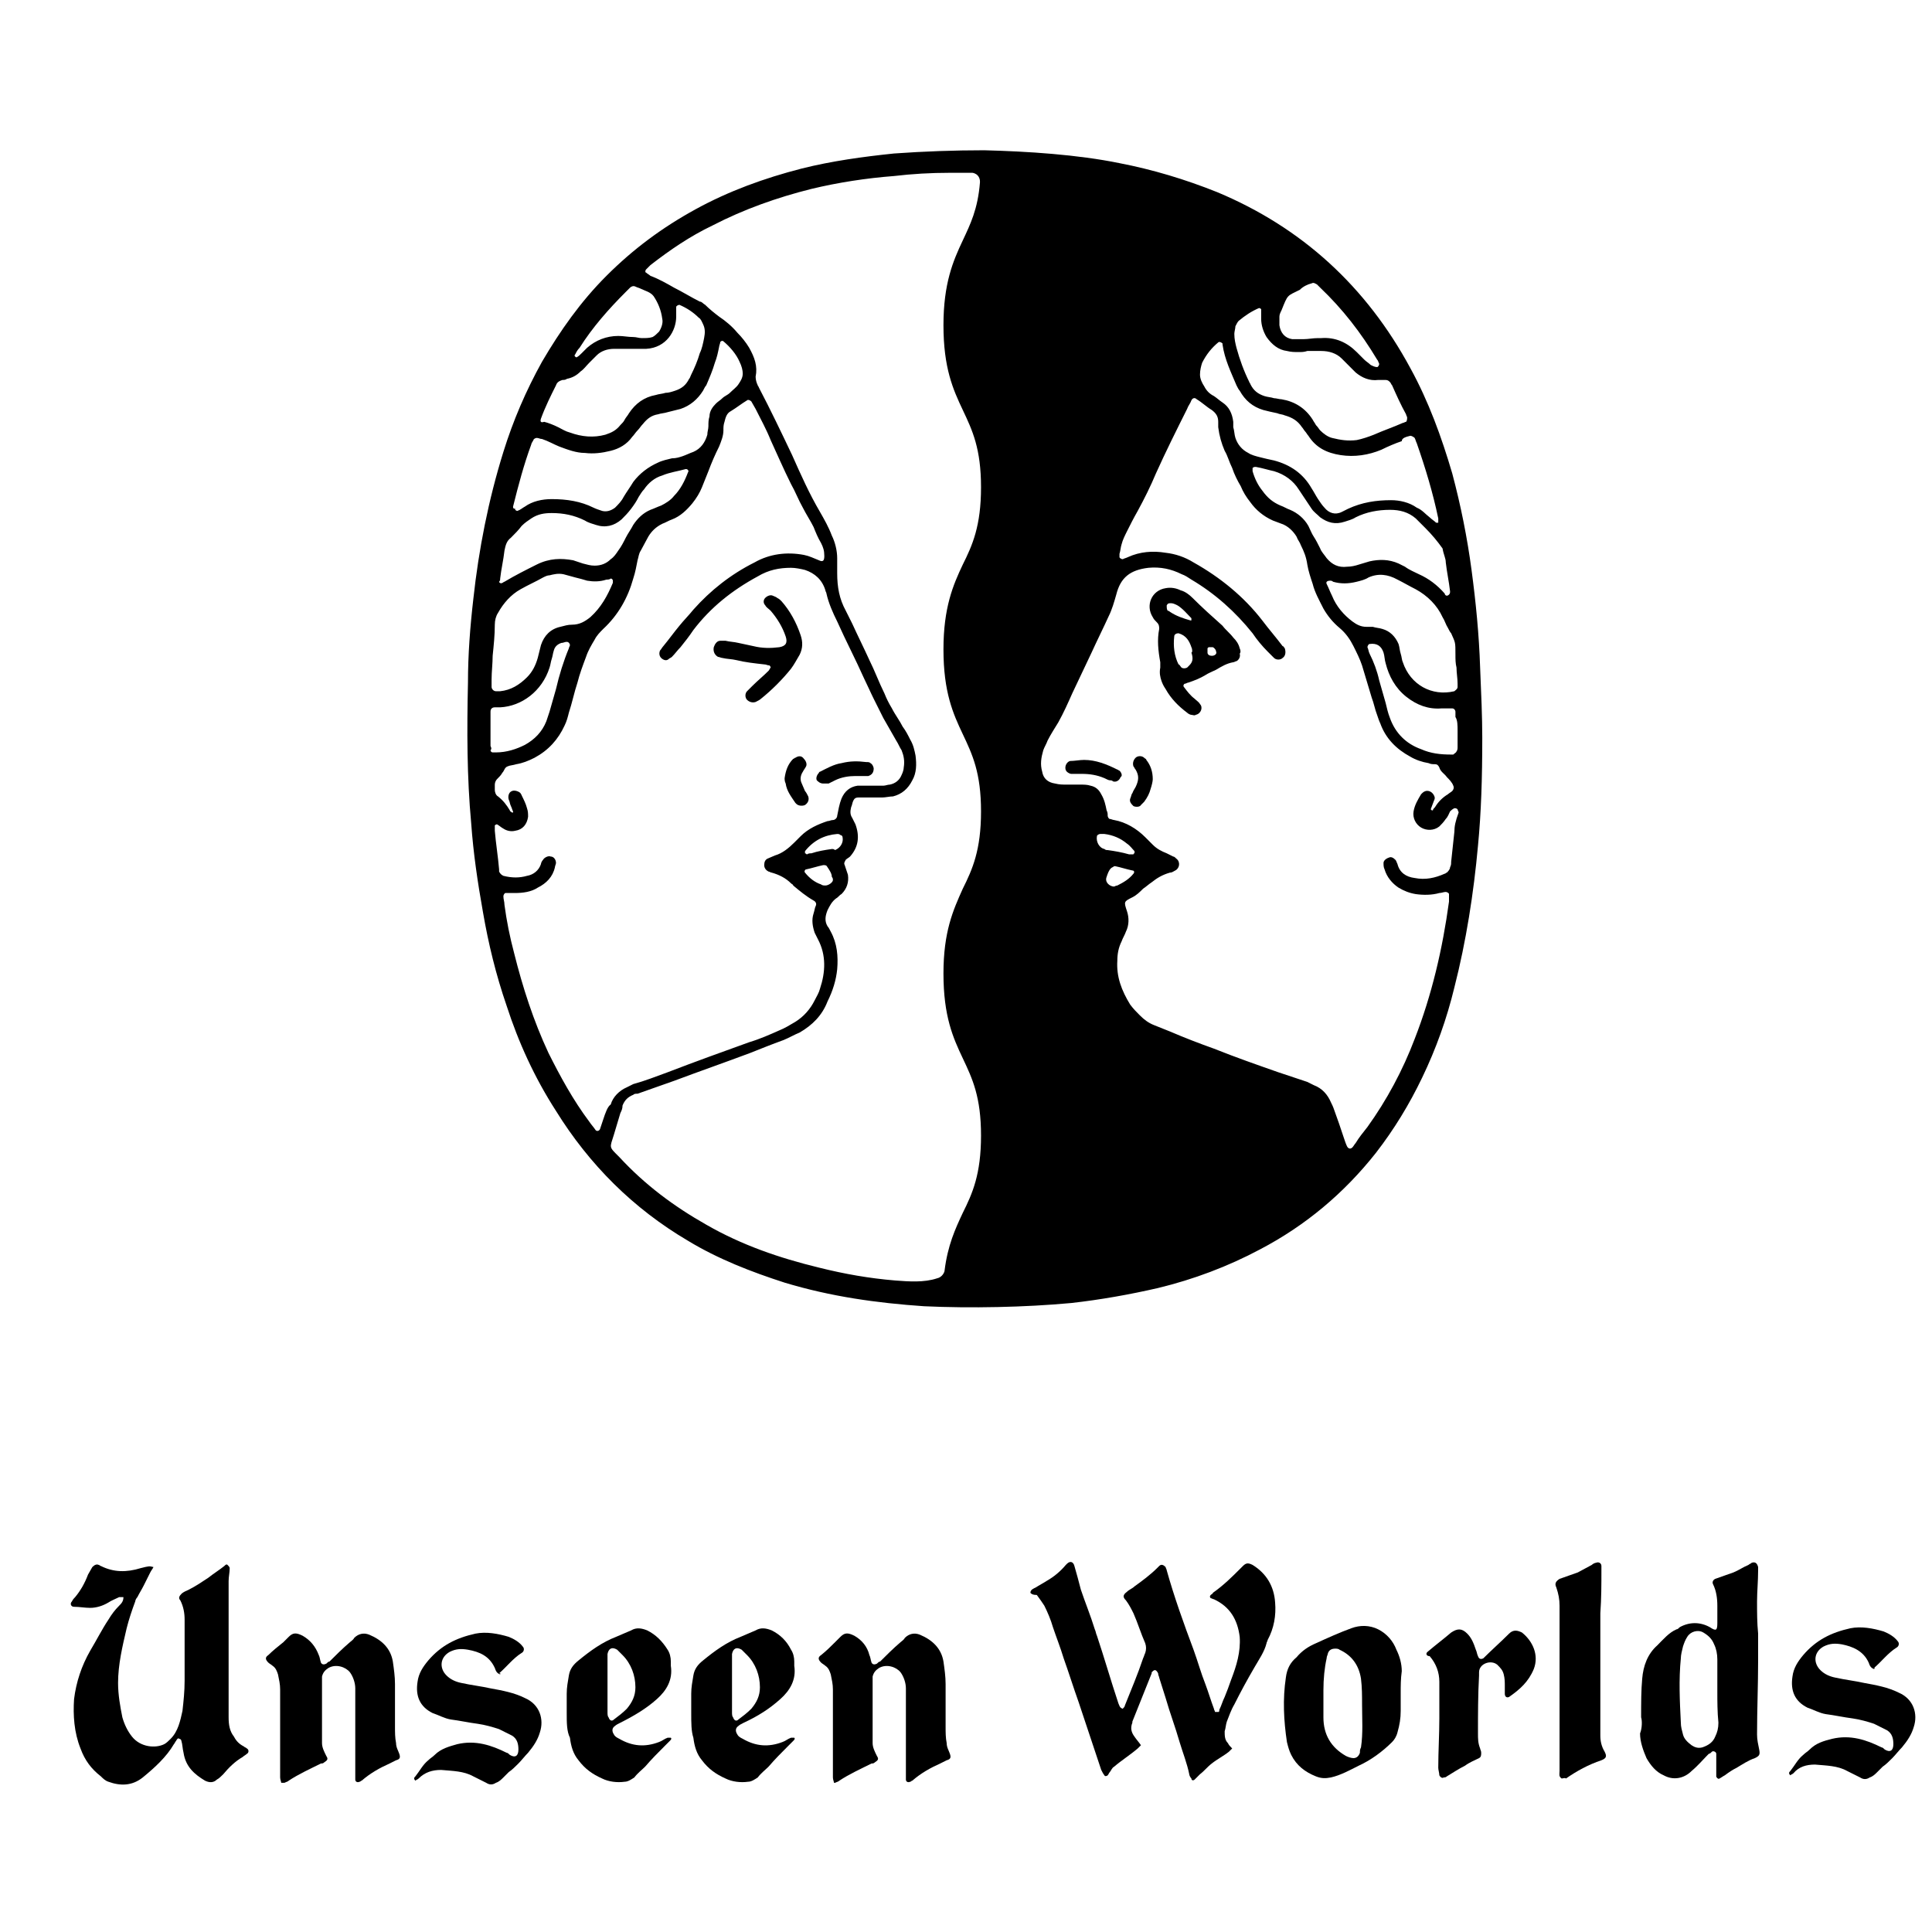 <?xml version="1.0" encoding="utf-8"?>
<!-- Generator: Adobe Illustrator 21.1.0, SVG Export Plug-In . SVG Version: 6.00 Build 0)  -->
<svg version="1.1" id="Layer_1" xmlns="http://www.w3.org/2000/svg" xmlns:xlink="http://www.w3.org/1999/xlink" x="0px" y="0px"
	 viewBox="0 0 180 180" style="enable-background:new 0 0 180 180;" xml:space="preserve">
<g>
	<path d="M14.3,146c-0.1,0.2-0.2,0.3-0.3,0.5c-0.2,0.4-0.4,0.8-0.6,1.2c-0.2,0.4-0.4,0.7-0.6,1.1c-0.1,0.1-0.2,0.3-0.2,0.4
		c-0.3,0.8-0.6,1.7-0.8,2.5c-0.4,1.7-0.8,3.4-0.8,5.1c0,1.1,0.2,2.2,0.4,3.2c0.2,0.7,0.5,1.3,0.9,1.8c0.8,1,2.2,1.1,3,0.7
		c0.2-0.1,0.4-0.3,0.6-0.5c0.7-0.7,0.9-1.7,1.1-2.6c0.1-0.9,0.2-1.8,0.2-2.8c0-1.9,0-3.8,0-5.7c0-0.6-0.1-1.2-0.4-1.8
		c-0.2-0.2-0.1-0.4,0.1-0.6c0.2-0.2,0.5-0.3,0.7-0.4c0.6-0.3,1.2-0.7,1.8-1.1c0.5-0.4,1-0.7,1.5-1.1c0.1-0.1,0.2-0.2,0.3-0.1
		c0.1,0.1,0.2,0.2,0.2,0.3c0,0.4-0.1,0.8-0.1,1.2c0,4.2,0,8.4,0,12.7c0,0.7,0.1,1.3,0.5,1.8c0.2,0.4,0.5,0.7,0.9,0.9
		c0.1,0.1,0.2,0.1,0.3,0.2c0.2,0.1,0.2,0.4,0,0.5c-0.1,0.1-0.3,0.2-0.4,0.3c-0.7,0.4-1.3,1-1.8,1.6c-0.2,0.2-0.4,0.4-0.6,0.5
		c-0.3,0.3-0.7,0.3-1.1,0.1c-1-0.6-1.8-1.3-2-2.6c-0.1-0.4-0.1-0.8-0.2-1.1c0-0.1-0.1-0.2-0.2-0.2c-0.1-0.1-0.2,0-0.3,0.2
		c-0.1,0.1-0.1,0.2-0.2,0.3c-0.7,1.2-1.8,2.2-2.9,3.1c-1,0.8-2.1,0.8-3.2,0.4c-0.3-0.1-0.5-0.3-0.7-0.5c-0.9-0.7-1.5-1.5-1.9-2.6
		c-0.6-1.5-0.7-3.1-0.6-4.6c0.2-1.6,0.7-3.1,1.5-4.5c0.6-1,1.1-2,1.7-2.9c0.3-0.5,0.6-0.9,1-1.3c0.2-0.2,0.4-0.4,0.4-0.8
		c-0.1,0-0.3,0-0.4,0c-0.4,0.2-0.7,0.3-1,0.5c-0.5,0.3-1.1,0.5-1.7,0.5c-0.5,0-1-0.1-1.5-0.1c-0.3,0-0.4-0.3-0.2-0.5
		c0.1-0.2,0.2-0.3,0.3-0.4c0.5-0.6,0.9-1.3,1.2-2.1c0.1-0.2,0.3-0.5,0.4-0.7c0.2-0.2,0.4-0.3,0.6-0.2c0.1,0,0.1,0.1,0.2,0.1
		c1.2,0.6,2.4,0.6,3.7,0.2C13.9,145.9,13.9,145.9,14.3,146"/>
	<path d="M77.7,166.1c0-0.1-0.1-0.3-0.1-0.5c0-0.3,0-0.6,0-0.9c0-1.1,0-2.2,0-3.3c0-1.3,0-2.7,0-4c0-0.5-0.1-0.9-0.2-1.4
		c-0.1-0.3-0.2-0.6-0.5-0.8c-0.1-0.1-0.3-0.2-0.4-0.3c-0.3-0.3-0.3-0.5,0-0.7c0.5-0.4,0.9-0.8,1.3-1.2c0.2-0.2,0.3-0.3,0.5-0.5
		c0.4-0.4,0.7-0.4,1.3-0.1c0.7,0.4,1.2,1,1.4,1.8c0.1,0.2,0.1,0.4,0.2,0.7c0.1,0.2,0.3,0.2,0.5,0.1c0.1-0.1,0.2-0.2,0.3-0.2
		c0.6-0.6,1.2-1.2,1.9-1.8c0.1-0.1,0.3-0.2,0.4-0.4c0.4-0.4,0.9-0.5,1.4-0.3c1.2,0.5,2,1.3,2.2,2.5c0.1,0.7,0.2,1.4,0.2,2.1
		c0,1.3,0,2.7,0,4c0,0.5,0,1,0.1,1.5c0,0.4,0.2,0.7,0.3,1c0.1,0.3,0.1,0.5-0.3,0.6c-0.2,0.1-0.4,0.2-0.6,0.3
		c-0.9,0.4-1.8,0.9-2.6,1.6c-0.1,0-0.1,0.1-0.2,0.1c-0.2,0.1-0.4,0-0.4-0.2c0-0.1,0-0.3,0-0.5c0-1.9,0-3.7,0-5.6c0-0.8,0-1.6,0-2.4
		c0-0.5-0.2-1.1-0.5-1.5c-0.4-0.5-1.3-0.8-2-0.4c-0.3,0.2-0.5,0.4-0.6,0.8c0,0.2,0,0.3,0,0.5c0,1.9,0,3.8,0,5.7
		c0,0.4,0.2,0.8,0.4,1.2c0.2,0.3,0.1,0.4-0.2,0.6c-0.1,0.1-0.2,0.1-0.3,0.1c-1,0.5-2.1,1-3,1.6c-0.1,0.1-0.2,0.1-0.4,0.2
		C77.9,166.1,77.8,166.1,77.7,166.1"/>
	<path d="M26.2,166.1c0-0.1-0.1-0.3-0.1-0.5c0-0.3,0-0.6,0-0.9c0-1.1,0-2.2,0-3.3c0-1.3,0-2.7,0-4c0-0.5-0.1-0.9-0.2-1.4
		c-0.1-0.3-0.2-0.6-0.5-0.8c-0.1-0.1-0.3-0.2-0.4-0.3c-0.3-0.3-0.3-0.5,0-0.7c0.4-0.4,0.9-0.8,1.4-1.2c0.2-0.2,0.3-0.3,0.5-0.5
		c0.4-0.4,0.7-0.4,1.3-0.1c0.7,0.4,1.2,1,1.5,1.8c0.1,0.2,0.1,0.4,0.2,0.7c0.1,0.2,0.3,0.2,0.5,0.1c0.1-0.1,0.2-0.2,0.3-0.2
		c0.6-0.6,1.2-1.2,1.9-1.8c0.1-0.1,0.3-0.2,0.4-0.4c0.4-0.4,0.9-0.5,1.4-0.3c1.2,0.5,2,1.3,2.2,2.5c0.1,0.7,0.2,1.4,0.2,2.1
		c0,1.3,0,2.7,0,4c0,0.5,0,1,0.1,1.5c0,0.4,0.2,0.7,0.3,1c0.1,0.3,0.1,0.5-0.3,0.6c-0.2,0.1-0.4,0.2-0.6,0.3
		c-0.9,0.4-1.8,0.9-2.6,1.6c-0.1,0-0.1,0.1-0.2,0.1c-0.2,0.1-0.4,0-0.4-0.2c0-0.1,0-0.3,0-0.5c0-1.9,0-3.7,0-5.6c0-0.8,0-1.6,0-2.4
		c0-0.5-0.2-1.1-0.5-1.5c-0.4-0.5-1.3-0.8-2-0.4c-0.3,0.2-0.5,0.4-0.6,0.8c0,0.2,0,0.3,0,0.5c0,1.9,0,3.8,0,5.7
		c0,0.4,0.2,0.8,0.4,1.2c0.2,0.3,0.1,0.4-0.2,0.6c-0.1,0.1-0.2,0.1-0.3,0.1c-1,0.5-2.1,1-3,1.6c-0.1,0.1-0.2,0.1-0.4,0.2
		C26.3,166.1,26.3,166.1,26.2,166.1"/>
	<path d="M52.8,159.6c0-0.6,0-1.2,0-1.8c0-0.6,0.1-1.1,0.2-1.7c0.1-0.6,0.4-1,0.9-1.4c1.1-0.9,2.2-1.7,3.5-2.2
		c0.5-0.2,0.9-0.4,1.4-0.6c0.5-0.3,1-0.2,1.5,0c0.8,0.4,1.4,1,1.9,1.8c0.2,0.3,0.3,0.7,0.3,1.1c0,0.1,0,0.3,0,0.4
		c0.2,1.3-0.4,2.3-1.3,3.1c-1,0.9-2.2,1.6-3.4,2.2c-0.2,0.1-0.4,0.2-0.5,0.3c-0.3,0.2-0.3,0.5-0.1,0.8c0.1,0.2,0.3,0.3,0.5,0.4
		c1.2,0.7,2.4,0.8,3.7,0.3c0.3-0.1,0.5-0.3,0.8-0.4c0.1,0,0.2,0,0.3,0c0.1,0.1,0,0.2-0.1,0.3c-0.2,0.2-0.3,0.3-0.5,0.5
		c-0.6,0.6-1.2,1.2-1.8,1.9c-0.3,0.3-0.7,0.6-1,1c-0.3,0.2-0.6,0.4-0.9,0.4c-0.7,0.1-1.5,0-2.1-0.3c-0.9-0.4-1.6-0.9-2.2-1.7
		c-0.5-0.6-0.7-1.3-0.8-2.1C52.8,161.3,52.8,160.5,52.8,159.6C52.7,159.6,52.7,159.6,52.8,159.6 M59.2,157.2c0-1.1-0.4-2.2-1.2-3
		c-0.2-0.2-0.3-0.3-0.5-0.5c-0.5-0.3-0.8-0.1-0.9,0.4c0,0.2,0,0.3,0,0.5c0,1.6,0,3.3,0,4.9c0,0.2,0,0.4,0.1,0.5
		c0.1,0.3,0.3,0.4,0.5,0.2c0.4-0.3,0.8-0.6,1.2-1C58.9,158.6,59.2,158,59.2,157.2"/>
	<path d="M64.4,159.6c0-0.6,0-1.2,0-1.8c0-0.6,0.1-1.1,0.2-1.7c0.1-0.6,0.4-1,0.9-1.4c1.1-0.9,2.2-1.7,3.5-2.2
		c0.5-0.2,0.9-0.4,1.4-0.6c0.5-0.3,1-0.2,1.5,0c0.8,0.4,1.4,1,1.8,1.8c0.2,0.3,0.3,0.7,0.3,1.1c0,0.1,0,0.3,0,0.4
		c0.2,1.3-0.4,2.3-1.3,3.1c-1,0.9-2.1,1.6-3.4,2.2c-0.2,0.1-0.4,0.2-0.5,0.3c-0.3,0.2-0.3,0.5-0.1,0.8c0.1,0.2,0.3,0.3,0.5,0.4
		c1.2,0.7,2.4,0.8,3.7,0.3c0.3-0.1,0.5-0.3,0.8-0.4c0.1,0,0.2,0,0.3,0c0.1,0.1,0,0.2-0.1,0.3c-0.2,0.2-0.3,0.3-0.5,0.5
		c-0.6,0.6-1.2,1.2-1.8,1.9c-0.3,0.3-0.7,0.6-1,1c-0.3,0.2-0.6,0.4-0.9,0.4c-0.7,0.1-1.5,0-2.1-0.3c-0.9-0.4-1.6-0.9-2.2-1.7
		c-0.5-0.6-0.7-1.3-0.8-2.1C64.4,161.3,64.4,160.5,64.4,159.6C64.4,159.6,64.4,159.6,64.4,159.6 M70.8,157.2c0-1.1-0.4-2.2-1.2-3
		c-0.2-0.2-0.3-0.3-0.5-0.5c-0.5-0.3-0.8-0.1-0.9,0.4c0,0.2,0,0.3,0,0.5c0,1.6,0,3.3,0,4.9c0,0.2,0,0.4,0.1,0.5
		c0.1,0.3,0.3,0.4,0.5,0.2c0.4-0.3,0.8-0.6,1.2-1C70.5,158.6,70.8,158,70.8,157.2"/>
	<path d="M46.6,156c-0.3-0.1-0.4-0.3-0.5-0.6c-0.5-1.1-1.4-1.5-2.5-1.7c-0.6-0.1-1.1-0.1-1.7,0.2c-0.9,0.5-1,1.5-0.3,2.2
		c0.4,0.4,0.9,0.6,1.4,0.7c0.9,0.2,1.8,0.3,2.7,0.5c1.1,0.2,2.2,0.4,3.2,0.9c1.4,0.6,1.8,2,1.4,3.2c-0.2,0.7-0.6,1.3-1.1,1.9
		c-0.3,0.3-0.6,0.7-0.9,1c-0.3,0.3-0.6,0.6-0.9,0.8c-0.2,0.2-0.3,0.3-0.5,0.5c-0.2,0.2-0.4,0.4-0.7,0.5c-0.3,0.2-0.6,0.2-0.9,0
		c-0.4-0.2-0.8-0.4-1.2-0.6c-0.9-0.5-1.9-0.5-3-0.6c-0.8,0-1.5,0.2-2.1,0.8c-0.1,0.1-0.2,0.1-0.3,0.2c-0.2-0.2-0.1-0.3,0-0.4
		c0.4-0.5,0.7-1.1,1.2-1.5c0.2-0.2,0.4-0.3,0.6-0.5c0.6-0.6,1.4-0.8,2.1-1c1.7-0.4,3.2,0.1,4.6,0.8c0.1,0,0.2,0.1,0.3,0.2
		c0.5,0.3,0.8,0.1,0.8-0.5c0-0.5-0.1-1-0.6-1.3c-0.4-0.2-0.8-0.4-1.2-0.6c-0.6-0.2-1.3-0.4-2-0.5c-0.8-0.1-1.7-0.3-2.5-0.4
		c-0.6-0.1-1.1-0.4-1.7-0.6c-1.2-0.6-1.6-1.6-1.4-2.9c0.1-0.8,0.5-1.4,1-2c1.2-1.4,2.6-2.1,4.4-2.5c1-0.2,2.1,0,3.1,0.3
		c0.5,0.2,1,0.5,1.3,0.9c0.2,0.2,0.1,0.5-0.1,0.6c-0.8,0.5-1.4,1.3-2.1,1.9C46.7,155.9,46.6,155.9,46.6,156"/>
	<path d="M96,148.4c0-0.3,0.3-0.4,0.5-0.5c0.3-0.2,0.7-0.4,1-0.6c0.7-0.4,1.3-0.9,1.8-1.5c0,0,0.1-0.1,0.1-0.1
		c0.3-0.3,0.6-0.2,0.7,0.2c0.2,0.7,0.4,1.4,0.6,2.2c0.4,1.2,0.9,2.4,1.3,3.7c0.1,0.2,0.1,0.4,0.2,0.6c0.7,2.1,1.3,4.2,2,6.3
		c0.1,0.2,0.1,0.4,0.4,0.5c0.1-0.1,0.2-0.2,0.2-0.3c0.6-1.5,1.2-2.9,1.7-4.4c0.1-0.2,0.1-0.3,0.2-0.5c0.1-0.3,0.1-0.6,0-0.9
		c-0.4-0.9-0.7-1.9-1.1-2.8c-0.2-0.4-0.4-0.8-0.7-1.2c-0.3-0.3-0.3-0.5,0.1-0.8c0.2-0.2,0.5-0.3,0.7-0.5c0.7-0.5,1.5-1.1,2.1-1.7
		c0.1-0.1,0.1-0.1,0.2-0.2c0.2-0.2,0.4-0.1,0.6,0.1c0,0.1,0.1,0.2,0.1,0.3c0.7,2.5,1.6,5,2.5,7.4c0.4,1.1,0.7,2.2,1.1,3.2
		c0.3,0.8,0.5,1.5,0.8,2.3c0,0.1,0.1,0.2,0.1,0.3c0.1,0,0.2,0,0.3,0c0.1,0,0.1-0.1,0.1-0.2c0.2-0.4,0.3-0.8,0.5-1.2
		c0.2-0.5,0.4-1,0.6-1.6c0.5-1.3,0.9-2.6,0.8-4c-0.2-1.6-0.9-2.8-2.4-3.5c-0.1,0-0.2-0.1-0.3-0.1c-0.1-0.1-0.1-0.2,0-0.3
		c0.1-0.1,0.2-0.1,0.2-0.2c1-0.7,1.8-1.5,2.6-2.3c0.1-0.1,0.1-0.1,0.2-0.2c0.3-0.3,0.5-0.3,0.9-0.1c1.3,0.8,2,2,2.1,3.5
		c0.1,1.2-0.1,2.4-0.7,3.5c0,0.1-0.1,0.2-0.1,0.3c-0.2,0.8-0.7,1.5-1.1,2.2c-0.7,1.2-1.3,2.3-1.9,3.5c-0.3,0.5-0.5,1.1-0.7,1.6
		c-0.1,0.3-0.1,0.6-0.2,0.9c0,0.4,0,0.8,0.3,1.1c0.1,0.2,0.2,0.3,0.4,0.5c-0.1,0.1-0.2,0.2-0.3,0.3c-0.5,0.4-1.1,0.7-1.6,1.1
		c-0.4,0.3-0.7,0.7-1.1,1c-0.2,0.2-0.3,0.3-0.5,0.5c-0.1,0.1-0.3,0.1-0.3-0.1c-0.1-0.1-0.2-0.3-0.2-0.4c-0.2-1-0.6-2-0.9-3
		c-0.4-1.4-0.9-2.7-1.3-4.1c-0.2-0.6-0.4-1.3-0.6-1.9c0-0.1-0.1-0.2-0.1-0.4c-0.1-0.2-0.2-0.3-0.3-0.3c-0.1,0-0.2,0.1-0.3,0.2
		c0,0,0,0,0,0.1c-0.6,1.5-1.2,3-1.8,4.5c0,0,0,0.1,0,0.1c-0.2,0.5-0.1,0.9,0.2,1.3c0.2,0.3,0.4,0.5,0.6,0.8
		c-0.1,0.1-0.2,0.2-0.3,0.3c-0.7,0.6-1.5,1.1-2.2,1.7c-0.2,0.1-0.3,0.4-0.4,0.5c-0.1,0.1-0.1,0.2-0.2,0.3c-0.1,0.1-0.3,0.1-0.3,0
		c-0.1-0.1-0.2-0.3-0.3-0.5c-0.7-2.1-1.4-4.2-2.1-6.3c-0.5-1.4-0.9-2.7-1.4-4.1c-0.3-1-0.7-2-1-2.9c-0.2-0.7-0.5-1.4-0.8-2
		c-0.2-0.3-0.4-0.6-0.7-1C96.2,148.6,96.1,148.5,96,148.4"/>
	<path d="M152.9,160c0-1.4,0-2.5,0.1-3.6c0.1-1.2,0.5-2.3,1.4-3.1c0.6-0.6,1.1-1.2,1.8-1.5c0.1,0,0.2-0.1,0.3-0.2
		c0.9-0.5,1.9-0.5,2.8,0c0.6,0.4,0.7,0.3,0.7-0.4c0-0.5,0-1.1,0-1.6c0-0.7-0.1-1.4-0.4-2c-0.1-0.2,0-0.4,0.2-0.5
		c0.6-0.2,1.1-0.4,1.7-0.6c0.5-0.2,0.9-0.5,1.4-0.7c0.1-0.1,0.2-0.1,0.3-0.2c0.3-0.1,0.5,0,0.6,0.4c0,0.1,0,0.2,0,0.3
		c0,1-0.1,2-0.1,2.9c0,1,0,2,0.1,3c0,0.8,0,1.7,0,2.5c0,2.3-0.1,4.6-0.1,6.9c0,0.5,0.1,0.9,0.2,1.4c0.1,0.5,0,0.6-0.4,0.8
		c-0.6,0.2-1.2,0.6-1.7,0.9c-0.4,0.2-0.7,0.4-1.1,0.7c-0.2,0.1-0.3,0.2-0.5,0.3c-0.1,0.1-0.3-0.1-0.3-0.2c0-0.1,0-0.3,0-0.4
		c0-0.4,0-0.8,0-1.2c0-0.2,0-0.3,0-0.5c0-0.2-0.3-0.3-0.4-0.2c-0.1,0.1-0.2,0.2-0.3,0.2c-0.5,0.5-1,1.1-1.6,1.6
		c-0.7,0.7-1.7,0.9-2.6,0.4c-0.7-0.3-1.2-0.9-1.6-1.6c-0.3-0.7-0.6-1.5-0.6-2.3C153,161,153,160.3,152.9,160 M160,157.6L160,157.6
		c0-1,0-2,0-3c0-0.5-0.1-1-0.3-1.4c-0.2-0.5-0.5-0.8-1-1.1c-0.5-0.3-1.2-0.1-1.5,0.4c-0.2,0.3-0.3,0.6-0.4,0.9
		c-0.1,0.4-0.2,0.8-0.2,1.1c-0.2,2-0.1,4,0,6c0,0.4,0.1,0.7,0.2,1.1c0.1,0.4,0.4,0.7,0.8,1c0.3,0.2,0.6,0.3,1,0.2
		c0.6-0.2,1-0.5,1.2-1c0.2-0.4,0.3-0.8,0.3-1.3C160,159.5,160,158.5,160,157.6"/>
	<path d="M130.5,157.7c0,0.6,0,1.1,0,1.7c0,0.7-0.1,1.3-0.3,2c-0.1,0.4-0.3,0.7-0.5,0.9c-0.9,0.9-2,1.7-3.1,2.2
		c-0.8,0.4-1.7,0.9-2.6,1.1c-0.5,0.1-0.9,0.1-1.4-0.1c-1-0.4-1.8-1-2.3-2c-0.2-0.4-0.3-0.8-0.4-1.2c-0.3-2-0.4-4-0.1-6
		c0.1-0.8,0.4-1.4,1-1.9c0.5-0.6,1.1-1,1.8-1.3c1.1-0.5,2.2-1,3.3-1.4c0.8-0.3,1.7-0.3,2.5,0.1c0.8,0.4,1.4,1.1,1.7,1.9
		c0.3,0.6,0.5,1.3,0.5,2C130.5,156.4,130.5,157.1,130.5,157.7L130.5,157.7z M123.3,157.5C123.3,157.5,123.3,157.5,123.3,157.5
		c0,0.8,0,1.7,0,2.5c0,1.6,0.7,2.8,2.1,3.6c0.2,0.1,0.5,0.2,0.7,0.2c0.3,0,0.5-0.2,0.6-0.5c0-0.2,0-0.3,0.1-0.5
		c0.2-1.3,0.1-2.7,0.1-4c0-0.8,0-1.6-0.1-2.4c-0.2-1.3-0.9-2.2-2-2.7c-0.1-0.1-0.3-0.1-0.4-0.1c-0.3,0-0.6,0.1-0.7,0.5
		c0,0.1-0.1,0.2-0.1,0.4C123.4,155.4,123.3,156.4,123.3,157.5"/>
	<path d="M174.6,155.5c-0.3-0.1-0.4-0.3-0.5-0.6c-0.5-1.1-1.5-1.5-2.5-1.7c-0.6-0.1-1.1-0.1-1.7,0.2c-0.9,0.5-1,1.5-0.3,2.2
		c0.4,0.4,0.9,0.6,1.4,0.7c0.9,0.2,1.8,0.3,2.7,0.5c1.1,0.2,2.2,0.4,3.2,0.9c1.4,0.6,1.8,2,1.4,3.2c-0.2,0.7-0.6,1.3-1.1,1.9
		c-0.3,0.3-0.6,0.7-0.9,1c-0.3,0.3-0.6,0.6-0.9,0.8c-0.2,0.2-0.3,0.3-0.5,0.5c-0.2,0.2-0.4,0.4-0.7,0.5c-0.3,0.2-0.6,0.2-0.9,0
		c-0.4-0.2-0.8-0.4-1.2-0.6c-0.9-0.5-1.9-0.5-3-0.6c-0.8,0-1.5,0.2-2,0.8c-0.1,0.1-0.2,0.1-0.3,0.2c-0.2-0.2-0.1-0.3,0-0.4
		c0.4-0.5,0.7-1.1,1.2-1.5c0.2-0.2,0.4-0.3,0.6-0.5c0.6-0.6,1.3-0.8,2.1-1c1.7-0.4,3.2,0.1,4.6,0.8c0.1,0,0.2,0.1,0.3,0.2
		c0.5,0.3,0.8,0.1,0.8-0.5c0-0.5-0.1-1-0.6-1.3c-0.4-0.2-0.8-0.4-1.2-0.6c-0.6-0.2-1.3-0.4-2-0.5c-0.8-0.1-1.7-0.3-2.5-0.4
		c-0.6-0.1-1.1-0.4-1.7-0.6c-1.2-0.6-1.6-1.6-1.4-2.9c0.1-0.8,0.5-1.4,1-2c1.2-1.4,2.6-2.1,4.4-2.5c1-0.2,2.1,0,3.1,0.3
		c0.5,0.2,1,0.5,1.3,0.9c0.2,0.2,0.1,0.5-0.1,0.6c-0.8,0.5-1.4,1.3-2.1,1.9C174.7,155.4,174.7,155.4,174.6,155.5"/>
	<path d="M145.5,165.7c-0.3-0.2-0.2-0.4-0.2-0.7c0-1.1,0-2.3,0-3.4c0-4,0-8,0-12c0-0.6-0.1-1.1-0.3-1.7c-0.2-0.4,0-0.6,0.3-0.8
		c0.6-0.2,1.1-0.4,1.7-0.6c0.4-0.2,0.9-0.5,1.3-0.7c0.1-0.1,0.3-0.2,0.4-0.2c0.2-0.1,0.5,0,0.5,0.3c0,0.1,0,0.3,0,0.4
		c0,1.3,0,2.6-0.1,4c0,0.2,0,0.3,0,0.5c0,3.4,0,6.8,0,10.2c0,0.2,0,0.5,0,0.7c0,0.5,0.1,1,0.4,1.5c0.2,0.4,0.2,0.6-0.3,0.8
		c-1.2,0.4-2.3,1-3.3,1.7C145.8,165.6,145.6,165.7,145.5,165.7"/>
	<path d="M132.9,154.1c0-0.1,0-0.1,0.1-0.2c0.7-0.6,1.5-1.2,2.2-1.8c0.6-0.4,1-0.4,1.5,0.1c0.4,0.4,0.6,0.9,0.8,1.5
		c0.1,0.2,0.1,0.4,0.2,0.6c0.1,0.3,0.3,0.3,0.5,0.2c0.8-0.8,1.6-1.5,2.4-2.3c0.4-0.4,0.8-0.3,1.2-0.1c1,0.8,1.6,2.1,1.1,3.4
		c-0.5,1.2-1.3,1.9-2.3,2.6c-0.2,0.1-0.4,0-0.4-0.3c0-0.2,0-0.5,0-0.7c0-0.4,0-0.7-0.1-1.1c-0.1-0.4-0.3-0.6-0.6-0.9
		c-0.6-0.5-1.7-0.1-1.7,0.7c0,0.1,0,0.2,0,0.3c-0.1,1.8-0.1,3.6-0.1,5.4c0,0.5,0,0.9,0.2,1.4c0,0.1,0.1,0.2,0.1,0.4
		c0,0.2,0,0.4-0.2,0.5c-0.4,0.2-0.9,0.4-1.3,0.7c-0.6,0.3-1.2,0.7-1.7,1c-0.1,0.1-0.2,0.1-0.3,0.1c-0.1,0.1-0.3,0-0.4-0.2
		c0-0.2-0.1-0.5-0.1-0.7c0-1.5,0.1-3.1,0.1-4.6c0-1.1,0-2.3,0-3.4c0-0.9-0.3-1.7-0.9-2.4C133,154.3,132.9,154.2,132.9,154.1"/>
	<path d="M115.5,60.4c-0.1-0.4-0.3-0.7-0.6-1c-0.3-0.4-0.7-0.7-1-1.1c-0.9-0.8-1.9-1.7-2.8-2.6c-0.3-0.3-0.7-0.6-1.1-0.7
		c-0.4-0.2-0.9-0.3-1.4-0.2c-1.3,0.2-1.9,1.6-1.2,2.7c0.1,0.2,0.2,0.3,0.4,0.5c0.2,0.2,0.2,0.4,0.2,0.6c-0.2,1-0.1,2,0.1,3.1
		c0,0.2,0,0.4,0,0.5c-0.1,0.5,0,0.9,0.1,1.2c0.1,0.3,0.2,0.5,0.4,0.8c0.5,0.9,1.2,1.6,2,2.2c0.1,0.1,0.3,0.2,0.4,0.2
		c0.1,0,0.3,0.1,0.4,0c0.5-0.1,0.7-0.7,0.4-1c-0.1-0.2-0.3-0.3-0.5-0.5c-0.4-0.3-0.7-0.7-1-1.1c-0.1-0.1,0-0.3,0.1-0.3
		c0.1,0,0.2-0.1,0.3-0.1c0.6-0.2,1.1-0.4,1.6-0.7c0.3-0.2,0.6-0.3,1-0.5c0.5-0.3,1-0.6,1.6-0.7c0.1,0,0.2-0.1,0.3-0.1
		c0.2-0.1,0.4-0.4,0.3-0.7C115.6,60.8,115.6,60.6,115.5,60.4 M108.8,56.9c-0.1-0.1-0.1-0.3-0.1-0.5c0.1-0.2,0.2-0.2,0.4-0.2
		c0.2,0,0.4,0.1,0.6,0.2c0.5,0.3,0.9,0.8,1.3,1.2c0,0,0,0.1,0,0.1c0,0,0,0.1,0,0.1c0,0-0.1,0-0.1,0c-0.7-0.2-1.3-0.4-1.9-0.8
		C109,57,108.9,56.9,108.8,56.9 M110.8,62c-0.1,0.1-0.1,0.1-0.2,0.2c-0.2,0.1-0.5,0.1-0.6-0.1c-0.1-0.1-0.1-0.2-0.2-0.2
		c-0.4-0.8-0.5-1.7-0.4-2.6c0-0.2,0.2-0.3,0.4-0.3c0.7,0.2,1,0.7,1.2,1.3c0.1,0.2,0.1,0.5,0,0.5C111.2,61.4,111.1,61.7,110.8,62
		 M112.9,61.1c-0.2,0-0.4-0.1-0.4-0.3c0-0.1,0-0.3,0-0.4c0,0,0.1-0.1,0.1-0.1c0.1,0,0.3,0,0.4,0c0.2,0.1,0.3,0.3,0.3,0.4
		C113.4,60.9,113.2,61.1,112.9,61.1"/>
	<path d="M104.3,71.8c-0.1,0-0.1-0.1-0.2-0.1c-1-0.5-2-0.9-3.1-0.9c-0.4,0-0.9,0.1-1.3,0.1c-0.4,0.1-0.6,0.7-0.3,1
		c0.1,0.1,0.3,0.2,0.4,0.2c0.3,0,0.7,0,1,0c0.7,0,1.4,0.1,2.1,0.4c0.2,0.1,0.4,0.2,0.5,0.2c0.1,0,0.2,0,0.3,0.1
		c0.3,0.1,0.6-0.1,0.7-0.4C104.6,72.3,104.5,72,104.3,71.8"/>
	<path d="M106.6,70.6c-0.2-0.2-0.6-0.2-0.8,0c-0.2,0.2-0.3,0.5-0.2,0.8c0.1,0.1,0.1,0.2,0.2,0.3c0.3,0.5,0.3,0.9,0.1,1.4
		c-0.1,0.3-0.3,0.5-0.4,0.8c-0.1,0.1-0.1,0.3-0.2,0.5c-0.1,0.3,0.1,0.5,0.3,0.7c0.2,0.1,0.6,0.1,0.7-0.1c0.1-0.1,0.2-0.2,0.3-0.3
		c0.3-0.4,0.5-0.8,0.6-1.2c0.1-0.3,0.2-0.7,0.2-0.9c0-0.7-0.2-1.3-0.6-1.8C106.8,70.7,106.7,70.7,106.6,70.6"/>
	<path d="M66.9,61.2c0.1,0,0.3,0.1,0.4,0.1c0.4,0.1,0.9,0.1,1.3,0.2c0.8,0.2,1.7,0.3,2.6,0.4c0.2,0,0.3,0.1,0.5,0.1
		c0,0,0.1,0.1,0.1,0.2c-0.1,0.1-0.1,0.2-0.2,0.3c-0.5,0.5-1,0.9-1.5,1.4c-0.2,0.2-0.3,0.3-0.5,0.5c-0.2,0.2-0.2,0.6,0,0.8
		c0.2,0.2,0.5,0.3,0.8,0.2c0.2-0.1,0.4-0.2,0.5-0.3c1-0.8,2-1.8,2.8-2.8c0.3-0.4,0.5-0.8,0.8-1.3c0.3-0.6,0.3-1.2,0.1-1.8
		c-0.4-1.2-1-2.3-1.8-3.2c-0.1-0.1-0.2-0.2-0.4-0.3c-0.1-0.1-0.2-0.1-0.4-0.2c-0.2-0.1-0.5,0-0.7,0.2c-0.2,0.2-0.2,0.5,0,0.7
		c0.1,0.2,0.3,0.3,0.5,0.5c0.6,0.7,1.1,1.5,1.4,2.4c0.2,0.6,0,0.9-0.6,1c-0.8,0.1-1.6,0.1-2.4-0.1c-0.5-0.1-0.9-0.2-1.4-0.3
		c-0.4-0.1-0.8-0.1-1.2-0.2c-0.2,0-0.3,0-0.5,0c-0.3,0-0.5,0.3-0.6,0.6C66.4,60.8,66.7,61.1,66.9,61.2"/>
	<path d="M76.7,73c0.2,0,0.3,0,0.5,0c0.2-0.1,0.4-0.2,0.6-0.3c0.6-0.3,1.3-0.4,1.9-0.4c0.2,0,0.5,0,0.7,0c0.2,0,0.3,0,0.5,0
		c0.3-0.1,0.5-0.3,0.5-0.7c0-0.1-0.1-0.4-0.3-0.5c-0.1-0.1-0.2-0.1-0.4-0.1c-0.8-0.1-1.5-0.1-2.3,0.1c-0.7,0.1-1.4,0.5-2,0.8
		c0,0-0.1,0-0.1,0.1c-0.2,0.2-0.3,0.5-0.2,0.7C76.2,72.8,76.4,73,76.7,73"/>
	<path d="M74.1,70.6c-0.1,0-0.1,0.1-0.2,0.1c-0.5,0.5-0.7,1.1-0.8,1.8c0,0.1,0,0.3,0.1,0.5c0.1,0.7,0.5,1.2,0.9,1.8
		c0,0,0.1,0.1,0.1,0.1c0.2,0.2,0.6,0.2,0.8,0.1c0.3-0.2,0.4-0.5,0.3-0.8c-0.1-0.2-0.2-0.4-0.3-0.5c-0.1-0.2-0.2-0.5-0.3-0.7
		c-0.2-0.4-0.1-0.8,0.1-1.1c0.1-0.2,0.2-0.3,0.3-0.5c0.1-0.2,0-0.5-0.2-0.7C74.7,70.4,74.4,70.4,74.1,70.6"/>
	<path d="M137.9,62.2c-0.1-3.1-0.4-6.1-0.8-9.1c-0.4-3-1-6-1.8-9c-1-3.4-2.2-6.7-3.9-9.8c-4.1-7.6-10.1-13.1-18-16.4
		c-3-1.2-6-2.1-9.1-2.7c-3.9-0.8-8.6-1.1-12.6-1.2c-2.8,0-5.6,0.1-8.4,0.3c-2.9,0.3-5.8,0.7-8.6,1.4c-3.5,0.9-6.8,2.1-9.9,3.8
		c-3.1,1.7-5.8,3.7-8.3,6.2c-2.4,2.4-4.3,5.1-6,8c-1.5,2.7-2.7,5.5-3.6,8.4c-1.4,4.5-2.3,9.1-2.8,13.7c-0.3,2.6-0.5,5.2-0.5,7.8
		c-0.1,4.4-0.1,8.8,0.3,13.1c0.2,2.8,0.6,5.5,1.1,8.3c0.5,2.9,1.2,5.8,2.2,8.7c1.1,3.4,2.6,6.7,4.6,9.8c3.1,5,7.2,9.1,12.3,12.1
		c2.8,1.7,5.9,2.9,9,3.9c4.3,1.3,8.6,1.9,13,2.2c4.3,0.2,9.4,0.1,13.7-0.3c2.7-0.3,5.5-0.8,8.1-1.4c3.3-0.8,6.5-2,9.5-3.6
		c4.2-2.2,7.8-5.2,10.8-9c1.7-2.2,3.1-4.5,4.3-7c1.3-2.7,2.3-5.5,3-8.4c1.1-4.3,1.8-8.8,2.2-13.2c0.3-3.1,0.4-6.3,0.4-10.1
		C138.1,66.9,138,64.5,137.9,62.2 M135.6,61c0,0.4,0,0.8,0.1,1.2c0,0.5,0.1,1,0.1,1.5c0,0.1,0,0.2,0,0.3c0,0.2-0.2,0.3-0.3,0.4
		c-2.1,0.5-4.1-0.6-4.8-2.7c-0.1-0.2-0.1-0.5-0.2-0.8c-0.1-0.3-0.1-0.6-0.2-0.9c-0.3-0.7-0.8-1.2-1.5-1.4c-0.3-0.1-0.6-0.1-0.9-0.2
		c-0.2,0-0.4,0-0.6,0c-0.5,0-0.9-0.2-1.3-0.5c-0.8-0.6-1.5-1.4-1.9-2.4c-0.2-0.4-0.3-0.7-0.5-1.1c-0.1-0.2,0.1-0.3,0.3-0.3
		c0.1,0,0.2,0,0.3,0.1c0.7,0.2,1.4,0.2,2.2,0c0.4-0.1,0.8-0.2,1.1-0.4c0.9-0.4,1.8-0.3,2.7,0.2c0.6,0.3,1.1,0.6,1.7,0.9
		c1.1,0.6,2,1.5,2.5,2.6c0.2,0.3,0.3,0.7,0.5,1c0.1,0.2,0.2,0.4,0.3,0.5C135.6,59.9,135.6,59.8,135.6,61 M134.7,52.4
		c0.1,0.9,0.3,1.8,0.4,2.7c0,0.1,0,0.2-0.1,0.3c0,0-0.1,0.1-0.2,0.1c-0.1,0-0.2-0.1-0.2-0.2c-0.7-0.8-1.5-1.4-2.4-1.8
		c-0.4-0.2-0.9-0.4-1.3-0.7c-0.2-0.1-0.4-0.2-0.6-0.3c-0.9-0.4-1.8-0.4-2.7-0.2c-0.3,0.1-0.7,0.2-1,0.3c-0.3,0.1-0.7,0.2-1.1,0.2
		c-0.8,0.1-1.4-0.2-1.9-0.8c-0.2-0.3-0.5-0.6-0.6-0.9c-0.2-0.4-0.4-0.8-0.6-1.1c-0.2-0.3-0.3-0.6-0.5-1c-0.4-0.7-1-1.2-1.7-1.5
		c-0.3-0.1-0.6-0.3-0.9-0.4c-0.7-0.3-1.2-0.7-1.7-1.4c-0.4-0.5-0.7-1.1-0.9-1.8c0-0.1,0-0.2,0-0.3c0.1-0.1,0.2-0.1,0.3-0.1
		c0.6,0.1,1.2,0.3,1.7,0.4c1,0.3,1.8,0.9,2.3,1.7c0.2,0.3,0.4,0.6,0.6,0.9c0.2,0.3,0.4,0.6,0.6,0.9c0.2,0.3,0.5,0.5,0.8,0.8
		c0.7,0.5,1.4,0.7,2.3,0.4c0.3-0.1,0.7-0.2,1-0.4c1-0.5,2.1-0.7,3.2-0.7c0.9,0,1.7,0.2,2.4,0.8c0.3,0.3,0.6,0.6,0.9,0.9
		c0.6,0.6,1.1,1.2,1.6,1.9C134.5,51.7,134.7,52,134.7,52.4 M131.4,40.6c0.1,0,0.3,0.1,0.4,0.2c0.1,0.2,0.1,0.3,0.2,0.5
		c0.8,2.3,1.5,4.6,2,7c0,0.1,0,0.2,0,0.3c0,0,0,0.1,0,0.1c-0.1,0-0.1,0-0.2,0c-0.2-0.2-0.4-0.3-0.6-0.5c-0.4-0.3-0.7-0.7-1.2-0.9
		c-0.7-0.5-1.6-0.7-2.4-0.7c-1.4,0-2.7,0.2-4,0.8c-0.2,0.1-0.4,0.2-0.6,0.3c-0.6,0.3-1.2,0.1-1.6-0.4c-0.2-0.2-0.4-0.5-0.6-0.8
		c-0.2-0.3-0.4-0.7-0.6-1c-0.8-1.4-2-2.2-3.5-2.6c-0.5-0.1-0.9-0.2-1.3-0.3c-0.4-0.1-0.8-0.2-1.1-0.4c-0.6-0.3-1-0.8-1.2-1.4
		c-0.1-0.3-0.1-0.7-0.2-1c0-0.2,0-0.3,0-0.5c-0.1-0.8-0.4-1.4-1-1.8c-0.3-0.2-0.5-0.4-0.8-0.6c-0.4-0.2-0.7-0.5-0.9-0.9
		c-0.2-0.3-0.4-0.7-0.4-1.1c0-0.4,0.1-0.8,0.2-1.1c0.4-0.8,0.9-1.4,1.5-1.9c0.1-0.1,0.3,0,0.4,0.1c0,0,0,0.1,0,0.1
		c0.2,1.4,0.8,2.6,1.3,3.8c0.1,0.2,0.2,0.4,0.3,0.5c0.5,0.9,1.2,1.5,2.2,1.8c0.4,0.1,0.8,0.2,1.3,0.3c0.2,0.1,0.5,0.1,0.7,0.2
		c0.7,0.2,1.2,0.5,1.6,1.1c0.1,0.1,0.2,0.3,0.3,0.4c0.1,0.1,0.2,0.3,0.3,0.4c0.7,1.1,1.7,1.6,3,1.8c1.3,0.2,2.6,0,3.8-0.5
		c0.6-0.3,1.3-0.6,1.9-0.8C130.6,40.8,131,40.7,131.4,40.6 M129.1,35.4c0.2,0,0.3,0.1,0.4,0.2c0.1,0.1,0.1,0.2,0.2,0.3
		c0.4,0.9,0.8,1.8,1.3,2.7c0,0.1,0.1,0.2,0.1,0.3c0,0.1,0,0.3-0.1,0.4c-0.1,0-0.2,0.1-0.3,0.1c-0.9,0.4-1.8,0.7-2.7,1.1
		c-0.5,0.2-1.1,0.4-1.6,0.5c-0.8,0.1-1.5,0-2.3-0.2c-0.4-0.1-0.8-0.4-1.1-0.7c-0.1-0.1-0.2-0.3-0.4-0.5c-0.1-0.2-0.2-0.3-0.3-0.5
		c-0.7-1.1-1.7-1.7-2.9-1.9c-0.2,0-0.5-0.1-0.7-0.1c-0.3-0.1-0.6-0.1-0.9-0.2c-0.6-0.2-1-0.5-1.3-1.1c0-0.1-0.1-0.1-0.1-0.2
		c-0.5-1-0.9-2.1-1.2-3.2c-0.1-0.4-0.2-0.8-0.2-1.3c0-0.2,0.1-0.5,0.1-0.7c0.1-0.2,0.2-0.4,0.3-0.5c0.6-0.5,1.2-0.9,1.9-1.2
		c0.1,0,0.2,0.1,0.2,0.1c0,0.1,0,0.2,0,0.3c0,0.2,0,0.4,0,0.6c0,0.6,0.2,1.2,0.5,1.7c0.5,0.7,1.1,1.2,1.9,1.3
		c0.4,0.1,0.7,0.1,1.1,0.1c0.3,0,0.5,0,0.8-0.1v0c0.4,0,0.9,0,1.3,0c0.7,0,1.4,0.2,1.9,0.7c0.2,0.2,0.4,0.4,0.6,0.6
		c0.2,0.2,0.5,0.5,0.7,0.7c0.6,0.5,1.3,0.8,2.1,0.7C128.8,35.4,129,35.4,129.1,35.4 M122.2,26.4c0.2-0.1,0.3,0,0.5,0.1
		c0.1,0.1,0.2,0.2,0.3,0.3c2.1,2,3.8,4.2,5.3,6.7c0.1,0.1,0.1,0.2,0.2,0.4c0,0.1-0.1,0.3-0.2,0.3c-0.2,0-0.4-0.1-0.6-0.2
		c-0.2-0.2-0.4-0.3-0.6-0.5c-0.2-0.2-0.5-0.5-0.7-0.7c-0.9-0.9-2-1.4-3.3-1.3c-0.1,0-0.2,0-0.3,0c-0.5,0-0.9,0.1-1.4,0.1
		c-0.3,0-0.7,0-1,0c-0.7-0.1-1.1-0.6-1.2-1.3c0-0.3,0-0.5,0-0.8c0-0.2,0.1-0.4,0.2-0.6c0.6-1.5,0.5-1.3,1.7-1.9
		C121.4,26.7,121.8,26.5,122.2,26.4 M53.6,33c0.1-0.2,0.2-0.4,0.4-0.6c1.2-1.9,2.7-3.6,4.3-5.2c0.1-0.1,0.3-0.3,0.4-0.4
		c0.1-0.1,0.3-0.2,0.5-0.1c0.2,0.1,0.3,0.1,0.5,0.2c0.4,0.2,0.9,0.3,1.2,0.7c0.4,0.6,0.7,1.3,0.8,2.1c0.1,0.4-0.1,0.9-0.3,1.2
		c-0.2,0.2-0.4,0.4-0.6,0.5c-0.3,0.1-0.6,0.1-1,0.1c-0.3,0-0.5-0.1-0.8-0.1c-0.5,0-0.9-0.1-1.4-0.1c-1.1,0-2.1,0.4-2.9,1.1
		c-0.2,0.2-0.3,0.3-0.5,0.5c-0.2,0.2-0.3,0.3-0.5,0.4C53.5,33.2,53.5,33.1,53.6,33 M50.4,39C50.4,39,50.4,38.9,50.4,39
		c0.4-1.1,0.9-2.1,1.4-3.1c0.1-0.3,0.3-0.4,0.6-0.5c0.1,0,0.3,0,0.4-0.1c0.5-0.1,0.9-0.3,1.3-0.7c0.3-0.2,0.5-0.5,0.8-0.8
		c0.2-0.2,0.5-0.5,0.7-0.7c0.4-0.4,1-0.6,1.6-0.6c0.5,0,1,0,1.5,0c0,0,0,0,0,0c0.5,0,1,0,1.5,0c1.9-0.1,2.8-1.7,2.8-3
		c0-0.3,0-0.6,0-0.9c0-0.1,0.2-0.2,0.3-0.2c0.7,0.3,1.3,0.7,1.8,1.2c0.2,0.1,0.3,0.4,0.4,0.6c0.2,0.4,0.2,0.8,0.1,1.3
		c-0.1,0.5-0.2,1-0.4,1.4c-0.2,0.7-0.5,1.4-0.8,2c-0.1,0.2-0.1,0.3-0.2,0.4c-0.3,0.6-0.7,0.9-1.3,1.1c-0.3,0.1-0.6,0.2-0.9,0.2
		c-0.3,0.1-0.6,0.1-0.9,0.2c-1.1,0.2-1.9,0.8-2.5,1.7c-0.1,0.2-0.3,0.4-0.4,0.6c-0.1,0.2-0.2,0.3-0.4,0.5c-0.4,0.5-0.8,0.7-1.4,0.9
		c-1.1,0.3-2.2,0.2-3.3-0.2c-0.4-0.1-0.7-0.3-1.1-0.5c-0.4-0.2-0.9-0.4-1.3-0.5C50.4,39.4,50.3,39.3,50.4,39 M47.8,47.2
		c0.5-2,1-3.9,1.7-5.8c0-0.1,0.1-0.2,0.2-0.4c0-0.1,0.2-0.2,0.3-0.2c0.2,0,0.3,0.1,0.5,0.1c0.6,0.2,1.1,0.5,1.6,0.7
		c0.8,0.3,1.6,0.6,2.4,0.6c0.8,0.1,1.6,0,2.4-0.2c0.8-0.2,1.5-0.6,2-1.3c0.2-0.2,0.3-0.4,0.5-0.6c0.2-0.2,0.3-0.4,0.5-0.6
		c0.4-0.5,0.8-0.8,1.4-0.9c0.3-0.1,0.6-0.1,0.9-0.2c0.4-0.1,0.8-0.2,1.2-0.3c0.9-0.3,1.6-0.9,2.1-1.7c0.1-0.2,0.2-0.4,0.3-0.5
		c0.3-0.7,0.6-1.4,0.8-2.1c0.2-0.5,0.3-1,0.4-1.5c0-0.1,0.1-0.3,0.1-0.4c0-0.1,0.2-0.2,0.3-0.1c0.6,0.5,1.2,1.2,1.5,1.9
		c0.2,0.4,0.3,0.8,0.3,1.1c0,0.4-0.2,0.7-0.4,1c-0.2,0.3-0.5,0.5-0.8,0.8c-0.2,0.2-0.5,0.3-0.7,0.5c-0.2,0.2-0.4,0.3-0.6,0.5
		c-0.3,0.3-0.6,0.7-0.6,1.2c-0.1,0.3-0.1,0.6-0.1,0.9c0,0.3-0.1,0.5-0.1,0.8c-0.2,0.7-0.6,1.3-1.3,1.6c-0.3,0.1-0.7,0.3-1,0.4
		c-0.3,0.1-0.6,0.2-1,0.2c-0.4,0.1-0.9,0.2-1.3,0.4c-0.9,0.4-1.7,1-2.3,1.8c-0.3,0.5-0.6,0.9-0.9,1.4c-0.2,0.4-0.5,0.7-0.8,1
		c-0.4,0.3-0.8,0.4-1.2,0.3c-0.3-0.1-0.6-0.2-0.8-0.3c-1.2-0.6-2.5-0.8-3.9-0.8c-0.9,0-1.8,0.2-2.5,0.7c-0.2,0.1-0.4,0.3-0.7,0.4
		c0,0-0.1,0-0.2-0.1c0,0,0-0.1,0-0.1C47.8,47.4,47.8,47.3,47.8,47.2 M46.6,53.9c0.1-0.9,0.3-1.7,0.4-2.6c0.1-0.5,0.2-0.9,0.6-1.2
		c0.4-0.4,0.7-0.7,1-1.1c0.3-0.3,0.6-0.5,0.9-0.7c0.6-0.4,1.2-0.5,1.9-0.5c1.1,0,2.1,0.2,3.1,0.7c0.3,0.2,0.7,0.3,1,0.4
		c0.9,0.3,1.7,0.1,2.4-0.5c0.3-0.3,0.6-0.6,0.9-1c0.3-0.4,0.5-0.7,0.7-1.1c0.2-0.3,0.3-0.5,0.5-0.7c0.4-0.6,1-1.1,1.7-1.3
		c0.7-0.3,1.5-0.4,2.2-0.6c0.2,0,0.3,0.2,0.2,0.3c-0.3,0.8-0.7,1.6-1.3,2.2c-0.3,0.4-0.8,0.7-1.2,0.9c-0.3,0.1-0.7,0.3-1,0.4
		c-0.7,0.3-1.2,0.8-1.6,1.4c-0.2,0.4-0.5,0.8-0.7,1.2c-0.2,0.4-0.4,0.8-0.7,1.2c-0.2,0.3-0.4,0.6-0.7,0.8c-0.4,0.4-0.9,0.6-1.5,0.6
		c-0.4,0-0.7-0.1-1.1-0.2c-0.3-0.1-0.6-0.2-0.9-0.3C52.3,52,51.2,52,50,52.6c-1,0.5-2,1-3,1.6c-0.1,0-0.1,0.1-0.2,0.1
		c-0.1,0.1-0.3,0-0.3-0.1C46.6,54.1,46.6,54,46.6,53.9 M45.8,63.3c0-0.7,0.1-1.5,0.1-2.2h0c0.1-1,0.2-1.9,0.2-2.9
		c0-0.4,0.1-0.8,0.3-1.1c0.5-0.9,1.2-1.7,2.1-2.2c0.7-0.4,1.4-0.7,2.1-1.1c0.2-0.1,0.4-0.2,0.6-0.2c0.4-0.1,0.8-0.2,1.3-0.1
		c0.4,0.1,0.7,0.2,1.1,0.3c0.4,0.1,0.8,0.2,1.1,0.3c0.6,0.1,1.2,0.1,1.8-0.1c0.1,0,0.3,0,0.4-0.1c0.1,0,0.2,0.1,0.2,0.2
		c0,0.1,0,0.1,0,0.2c-0.5,1.2-1.1,2.3-2.1,3.2c-0.5,0.4-1,0.7-1.7,0.7c-0.4,0-0.7,0.1-1.1,0.2c-0.9,0.2-1.5,0.8-1.8,1.7
		c-0.1,0.4-0.2,0.8-0.3,1.2c-0.2,0.7-0.5,1.3-1,1.8c-0.7,0.7-1.5,1.2-2.5,1.3c-0.1,0-0.3,0-0.4,0c-0.2,0-0.4-0.2-0.4-0.4
		C45.8,63.8,45.8,63.6,45.8,63.3 M45.7,69.5c0-0.5,0-1,0-1.5h0c0-0.6,0-1.1,0-1.7c0-0.3,0.2-0.4,0.4-0.4c0.1,0,0.1,0,0.2,0
		c0.1,0,0.2,0,0.3,0c2-0.1,3.9-1.5,4.6-3.7c0.1-0.3,0.1-0.5,0.2-0.8c0.1-0.3,0.1-0.5,0.2-0.8c0.1-0.4,0.4-0.6,0.7-0.7
		c0.2,0,0.3-0.1,0.5-0.1c0.2,0,0.3,0.2,0.3,0.3c0,0.1-0.1,0.2-0.1,0.3c-0.5,1.2-0.9,2.5-1.2,3.8c-0.2,0.7-0.4,1.4-0.6,2.1
		c-0.1,0.3-0.2,0.6-0.3,0.9c-0.4,1-1.1,1.7-2,2.2c-0.8,0.4-1.7,0.7-2.7,0.7c-0.1,0-0.2,0-0.3,0c-0.1,0-0.2-0.1-0.2-0.2
		C45.8,69.8,45.8,69.7,45.7,69.5 M56.2,104.3c-0.1,0.3-0.2,0.6-0.3,0.9c-0.1,0.2-0.3,0.2-0.4,0.1c-0.2-0.3-0.4-0.5-0.6-0.8
		c-1.5-2-2.7-4.2-3.8-6.4c-1.4-3-2.4-6.1-3.2-9.3c-0.4-1.5-0.7-3-0.9-4.5c0-0.3-0.1-0.5-0.1-0.8c0-0.1,0.1-0.3,0.2-0.3
		c0.3,0,0.6,0,0.9,0c0.7,0,1.5-0.1,2.1-0.5c0.8-0.4,1.4-1,1.6-1.9c0-0.1,0.1-0.3,0.1-0.4c0-0.3-0.2-0.6-0.5-0.6
		c-0.2-0.1-0.6,0.1-0.7,0.3c-0.1,0.1-0.2,0.3-0.2,0.4c-0.2,0.6-0.7,1-1.3,1.1c-0.7,0.2-1.4,0.2-2.2,0c-0.2-0.1-0.3-0.2-0.4-0.4
		c0-0.1,0-0.1,0-0.2c-0.1-1.2-0.3-2.4-0.4-3.6c0-0.2,0-0.3,0-0.5c0,0,0.1-0.1,0.2-0.1c0.2,0.1,0.4,0.3,0.6,0.4
		c0.3,0.2,0.7,0.3,1.1,0.2c0.7-0.1,1.1-0.6,1.2-1.3c0-0.3,0-0.5-0.1-0.8c-0.1-0.4-0.3-0.8-0.5-1.2c0-0.1-0.1-0.1-0.1-0.2
		c-0.2-0.2-0.6-0.3-0.8-0.2c-0.3,0.1-0.4,0.5-0.3,0.8c0.1,0.2,0.1,0.4,0.2,0.6c0.1,0.2,0.1,0.3,0.2,0.5c0,0,0,0.1,0,0.1
		c0,0-0.1,0-0.1,0c-0.1-0.1-0.2-0.1-0.2-0.2c-0.3-0.5-0.6-0.9-1.1-1.3c-0.2-0.1-0.3-0.4-0.3-0.6c0-0.2,0-0.3,0-0.5
		c0-0.2,0.1-0.4,0.2-0.5c0.2-0.2,0.4-0.4,0.5-0.6c0.2-0.2,0.2-0.5,0.5-0.6c0.2-0.1,0.5-0.1,0.8-0.2c0.6-0.1,1.1-0.3,1.7-0.6
		c1.3-0.7,2.2-1.7,2.8-3c0.2-0.4,0.3-0.8,0.4-1.2c0.3-0.9,0.5-1.9,0.8-2.8c0.2-0.8,0.5-1.6,0.8-2.4c0.2-0.6,0.5-1.1,0.8-1.6
		c0.2-0.4,0.5-0.7,0.8-1c1.4-1.3,2.3-2.9,2.8-4.7c0.2-0.6,0.3-1.2,0.4-1.7c0.1-0.3,0.1-0.6,0.3-0.9c0.2-0.4,0.5-0.9,0.7-1.3
		c0.3-0.5,0.7-0.9,1.3-1.2c0.3-0.1,0.6-0.3,0.9-0.4c0.8-0.3,1.4-0.9,1.9-1.5c0.4-0.5,0.7-1,0.9-1.5c0.2-0.5,0.4-1,0.6-1.5
		c0.3-0.8,0.6-1.5,1-2.3c0.2-0.5,0.4-1,0.4-1.5c0-0.3,0-0.5,0.1-0.8c0.1-0.4,0.2-0.8,0.6-1c0.5-0.3,1-0.7,1.5-1
		c0.1-0.1,0.3,0,0.4,0.1c0.1,0.2,0.3,0.5,0.4,0.7c0.5,1,1,1.9,1.4,2.9c0.6,1.3,1.2,2.7,1.9,4.1c0.4,0.7,0.7,1.5,1.1,2.2
		c0.3,0.6,0.7,1.2,1,1.8c0.2,0.5,0.4,1,0.7,1.5c0.2,0.4,0.3,0.7,0.3,1.2c0,0.4-0.1,0.6-0.5,0.4c-0.5-0.2-0.9-0.4-1.4-0.5
		c-1.6-0.3-3.2-0.1-4.6,0.7c-2.2,1.1-4.1,2.6-5.7,4.4c-0.4,0.5-0.9,1-1.3,1.5c-0.5,0.6-1,1.3-1.5,1.9c-0.1,0.1-0.2,0.3-0.3,0.4
		c-0.1,0.2-0.1,0.5,0.1,0.7c0.2,0.2,0.5,0.3,0.7,0.1c0.1-0.1,0.2-0.1,0.3-0.2c0.3-0.3,0.5-0.6,0.8-0.9c0.4-0.5,0.8-1,1.2-1.6
		c1.6-2.1,3.6-3.7,6-5c1-0.6,2-0.8,3.1-0.8c0.4,0,0.9,0.1,1.3,0.2c0.9,0.3,1.6,0.9,1.9,1.9c0,0.1,0.1,0.2,0.1,0.3
		c0.2,0.9,0.6,1.8,1,2.6c0.8,1.8,1.7,3.5,2.5,5.3c0.3,0.6,0.6,1.3,0.9,1.9c0.3,0.6,0.6,1.2,0.9,1.8c0.4,0.7,0.8,1.4,1.2,2.1
		c0.2,0.3,0.3,0.6,0.5,0.9c0.2,0.5,0.3,1,0.2,1.6c0,0.2-0.1,0.5-0.2,0.7c-0.2,0.5-0.6,0.8-1.1,0.9c-0.2,0-0.4,0.1-0.6,0.1
		c-0.3,0-0.7,0-1,0v0c-0.3,0-0.5,0-0.8,0c-0.2,0-0.4,0-0.6,0c-0.7,0.1-1.2,0.5-1.5,1.2c-0.2,0.5-0.3,1.1-0.4,1.6
		c0,0.2-0.2,0.4-0.4,0.4c-0.2,0-0.3,0.1-0.5,0.1c-0.9,0.3-1.8,0.7-2.5,1.4c-0.2,0.2-0.4,0.4-0.6,0.6c-0.5,0.5-1.1,1-1.8,1.2
		c-0.2,0.1-0.5,0.2-0.7,0.3c-0.2,0.1-0.3,0.3-0.3,0.6c0,0.3,0.2,0.5,0.4,0.6c0.1,0,0.2,0.1,0.3,0.1c0.7,0.2,1.3,0.5,1.8,1
		c0.1,0.1,0.2,0.1,0.2,0.2c0.6,0.5,1.2,1,1.9,1.4c0.2,0.1,0.3,0.3,0.2,0.5c-0.1,0.2-0.1,0.4-0.2,0.7c-0.2,0.6-0.1,1.2,0.1,1.8
		c0.1,0.2,0.2,0.4,0.3,0.6c0.8,1.5,0.7,3.1,0.2,4.6c-0.1,0.4-0.3,0.7-0.5,1.1c-0.4,0.8-1,1.5-1.8,2c-0.5,0.3-1,0.6-1.5,0.8
		c-0.9,0.4-1.8,0.8-2.8,1.1c-2.5,0.9-5,1.8-7.6,2.8c-1.1,0.4-2.1,0.8-3.2,1.1c-0.2,0.1-0.4,0.2-0.6,0.3c-0.7,0.3-1.3,0.9-1.5,1.6
		C56.6,103.1,56.4,103.7,56.2,104.3 M77.5,79.1c-0.7,0.1-1.3,0.2-1.9,0.4c-0.1,0-0.3,0-0.4,0.1c-0.1,0-0.1-0.1-0.2-0.1
		c0,0,0-0.1,0-0.2c0.8-1,1.8-1.5,3-1.6c0.1,0,0.2,0,0.3,0.1c0.1,0,0.2,0.1,0.2,0.2c0.1,0.5-0.2,1-0.7,1.2
		C77.7,79.1,77.6,79.1,77.5,79.1 M77.6,82c0,0.2-0.4,0.5-0.7,0.5c-0.1,0-0.3,0-0.4-0.1c-0.6-0.2-1.1-0.6-1.5-1.1
		c-0.1-0.1,0-0.3,0.1-0.3c0.5-0.1,1.1-0.3,1.6-0.4c0.2,0,0.3,0,0.4,0.2c0.2,0.3,0.4,0.6,0.4,0.9C77.6,81.8,77.6,81.9,77.6,82
		 M83.4,119.3c-2.4-0.2-4.7-0.6-7.1-1.2c-3.7-0.9-7.2-2.1-10.5-4c-3-1.7-5.7-3.7-8.1-6.3c-1-1-0.9-0.8-0.5-2.1
		c0.2-0.7,0.4-1.3,0.6-2c0.1-0.2,0.2-0.4,0.2-0.7c0.2-0.5,0.5-0.8,1-1c0.1-0.1,0.2-0.1,0.4-0.1c1.1-0.4,2.3-0.8,3.4-1.2
		c2.4-0.9,4.7-1.7,7.1-2.6c1-0.4,2-0.8,3.1-1.2c0.5-0.2,1-0.5,1.5-0.7c1.2-0.7,2.1-1.6,2.6-2.9c0.5-1,0.8-2,0.9-3
		c0.1-1.2,0-2.4-0.6-3.5c-0.1-0.2-0.2-0.4-0.3-0.5c-0.3-0.5-0.2-1,0-1.5c0.2-0.4,0.4-0.8,0.8-1.1c0.2-0.1,0.3-0.3,0.5-0.4
		c0.5-0.5,0.7-1.1,0.6-1.8c-0.1-0.3-0.2-0.6-0.3-0.9c-0.1-0.2,0-0.3,0.1-0.5c0.1-0.1,0.3-0.2,0.4-0.3c0.8-0.9,0.9-1.9,0.5-3
		c-0.1-0.2-0.2-0.4-0.3-0.6c-0.2-0.3-0.2-0.6-0.1-1c0.1-0.2,0.1-0.4,0.2-0.6c0.1-0.2,0.2-0.3,0.5-0.3c0.3,0,0.5,0,0.8,0
		c0.5,0,0.9,0,1.4,0c0.3,0,0.7-0.1,1-0.1c0.8-0.2,1.4-0.7,1.8-1.5c0.4-0.7,0.4-1.5,0.3-2.3c-0.1-0.5-0.2-1-0.5-1.5
		c-0.2-0.4-0.4-0.8-0.7-1.2c-0.3-0.6-0.7-1.1-1-1.7c-0.3-0.5-0.5-0.9-0.7-1.4c-0.5-1-0.9-2.1-1.4-3.1c-0.5-1.1-1.1-2.3-1.6-3.4
		c-0.2-0.4-0.4-0.8-0.6-1.2c-0.6-1.1-0.8-2.2-0.8-3.5c0-0.5,0-0.9,0-1.4c0-0.7-0.2-1.5-0.5-2.1c-0.3-0.8-0.7-1.5-1.1-2.2
		c-1-1.7-1.8-3.5-2.6-5.3c-1-2.1-2-4.2-3.1-6.3c0-0.1-0.1-0.1-0.1-0.2c-0.1-0.2-0.2-0.5-0.2-0.8c0.2-1-0.1-1.8-0.6-2.7
		c-0.3-0.5-0.7-1-1.1-1.4c-0.5-0.6-1.1-1.1-1.7-1.5c-0.4-0.3-0.9-0.7-1.3-1.1c-0.2-0.1-0.3-0.3-0.5-0.3c-0.8-0.4-1.6-0.9-2.4-1.3
		c-0.7-0.4-1.4-0.8-2.2-1.1c-0.1-0.1-0.3-0.2-0.4-0.3c-0.1,0-0.1-0.2,0-0.3c0.1-0.1,0.3-0.3,0.4-0.4c1.8-1.4,3.7-2.7,5.8-3.7
		c2.9-1.5,6-2.6,9.2-3.4c2.5-0.6,5.1-1,7.7-1.2c1.7-0.2,3.4-0.3,5.2-0.3c0.2,0,0.4,0,0.5,0l1.6,0c0.6,0.1,0.7,0.6,0.7,0.8l0,0.1
		c-0.2,2.5-0.9,3.9-1.6,5.4c-0.9,1.9-1.8,4-1.8,7.9c0,4,0.9,6,1.8,7.9c0.9,1.9,1.7,3.6,1.7,7.2c0,3.6-0.8,5.4-1.7,7.2
		c-0.9,1.9-1.8,4-1.8,7.9c0,4,0.9,6,1.8,7.9c0.9,1.9,1.7,3.6,1.7,7.2c0,3.6-0.8,5.4-1.7,7.2c-0.9,2-1.8,4-1.8,7.9c0,4,0.9,6,1.8,7.9
		c0.9,1.9,1.7,3.6,1.7,7.2c0,3.6-0.8,5.4-1.7,7.2c-0.7,1.5-1.4,3-1.7,5.4c0,0.1-0.2,0.6-0.7,0.7C86.1,119.5,84.7,119.4,83.4,119.3
		 M105.6,79.6c0,0-0.1,0-0.1,0c-0.1,0-0.2,0-0.3,0c-0.7-0.2-1.3-0.3-2-0.4c-0.1,0-0.2,0-0.3-0.1c-0.5-0.1-0.8-0.7-0.7-1.2
		c0-0.1,0.2-0.2,0.3-0.2c0.1,0,0.3,0,0.4,0c0.8,0.1,1.5,0.4,2.1,0.9c0.3,0.2,0.5,0.5,0.7,0.7c0,0,0,0.1,0,0.2
		C105.7,79.5,105.6,79.5,105.6,79.6 M105.6,81.4c-0.4,0.5-0.9,0.8-1.5,1.1c-0.1,0-0.3,0.1-0.3,0.1c-0.4,0-0.9-0.4-0.7-0.9
		c0.1-0.3,0.2-0.6,0.4-0.8c0.1-0.1,0.2-0.1,0.3-0.2c0,0,0.1,0,0.1,0c0.5,0.1,1.1,0.3,1.6,0.4C105.7,81.1,105.7,81.3,105.6,81.4
		 M135.5,77.5c-0.1,0.9-0.2,1.8-0.3,2.8c0,0.2,0,0.3-0.1,0.5c0,0.2-0.2,0.4-0.3,0.5c-0.1,0-0.1,0.1-0.2,0.1
		c-0.9,0.4-1.8,0.6-2.8,0.4c-0.8-0.1-1.4-0.5-1.6-1.3c-0.1-0.2-0.1-0.3-0.2-0.4c-0.2-0.2-0.4-0.3-0.6-0.2c-0.3,0.1-0.5,0.3-0.5,0.5
		c0,0.2,0,0.4,0.1,0.6c0.2,0.7,0.7,1.3,1.3,1.7c0.5,0.3,1,0.5,1.6,0.6c0.7,0.1,1.5,0.1,2.2-0.1c0.2,0,0.4-0.1,0.6-0.1
		c0.1,0,0.3,0.1,0.3,0.2c0,0.1,0,0.1,0,0.2c0,0.2,0,0.3,0,0.5c-0.6,4.4-1.6,8.7-3.2,12.8c-1.1,2.9-2.6,5.7-4.4,8.2
		c-0.4,0.5-0.8,1-1.1,1.5c-0.1,0.1-0.2,0.3-0.3,0.4c-0.2,0.2-0.4,0.1-0.5-0.1c-0.1-0.2-0.2-0.5-0.3-0.8c-0.3-0.9-0.6-1.8-0.9-2.6
		c-0.1-0.3-0.2-0.5-0.3-0.7c-0.3-0.7-0.8-1.3-1.6-1.6c-0.2-0.1-0.4-0.2-0.6-0.3c-0.9-0.3-1.8-0.6-2.7-0.9c-2-0.7-4-1.4-6-2.2
		c-1.4-0.5-2.7-1-4.1-1.6c-0.5-0.2-1-0.4-1.5-0.6c-0.5-0.2-0.9-0.5-1.3-0.9c-0.3-0.3-0.6-0.6-0.9-1c-0.8-1.3-1.3-2.6-1.2-4.1
		c0-0.6,0.1-1.2,0.4-1.8c0.1-0.3,0.3-0.6,0.4-0.9c0.3-0.6,0.3-1.3,0.1-1.9c-0.3-0.9-0.3-0.9,0.5-1.3c0.4-0.2,0.7-0.5,1-0.8
		c0.3-0.2,0.5-0.4,0.8-0.6c0.5-0.4,1-0.7,1.7-0.9c0.2,0,0.3-0.1,0.5-0.2c0.4-0.2,0.5-0.8,0.1-1.1c-0.1-0.1-0.2-0.2-0.3-0.2
		c-0.2-0.1-0.4-0.2-0.6-0.3c-0.5-0.2-0.9-0.4-1.3-0.8c-0.2-0.2-0.5-0.5-0.7-0.7c-0.8-0.8-1.8-1.4-2.9-1.6c-0.1,0-0.3-0.1-0.4-0.1
		c-0.1,0-0.2-0.2-0.2-0.3c0-0.2,0-0.3-0.1-0.5c-0.1-0.5-0.2-1-0.5-1.5c-0.2-0.4-0.5-0.7-1-0.8c-0.3-0.1-0.6-0.1-1-0.1
		c-0.4,0-0.8,0-1.2,0c-0.4,0-0.7,0-1.1-0.1c-0.7-0.1-1.1-0.5-1.2-1.1c-0.2-0.7-0.1-1.3,0.1-2c0.1-0.3,0.3-0.6,0.4-0.9
		c0.3-0.6,0.7-1.2,1-1.7c0.5-0.9,0.9-1.8,1.3-2.7c0.6-1.3,1.2-2.5,1.8-3.8c0.5-1.1,1.1-2.3,1.6-3.4c0.3-0.6,0.5-1.3,0.7-2
		c0.4-1.6,1.3-2.3,3-2.5c1.1-0.1,2.1,0.1,3.1,0.6c0.3,0.1,0.6,0.3,0.9,0.5c2.2,1.3,4.1,3,5.7,5c0.4,0.6,0.9,1.2,1.4,1.7
		c0.2,0.2,0.4,0.4,0.6,0.6c0.2,0.2,0.6,0.2,0.8,0c0.3-0.2,0.3-0.6,0.2-0.9c-0.1-0.1-0.1-0.2-0.2-0.2c-0.6-0.8-1.3-1.6-1.9-2.4
		c-1.7-2.2-3.9-4-6.4-5.4c-0.8-0.5-1.7-0.8-2.6-0.9c-1.2-0.2-2.4-0.1-3.5,0.4c-0.2,0.1-0.3,0.1-0.5,0.2c-0.1,0-0.3-0.1-0.3-0.2
		c0-0.1,0-0.2,0-0.3c0.1-0.3,0.1-0.6,0.2-0.9c0.1-0.4,0.3-0.8,0.5-1.2c0.3-0.6,0.6-1.2,1-1.9c0.6-1.1,1.2-2.3,1.7-3.5
		c0.9-2,1.9-4,2.9-6c0.1-0.3,0.3-0.5,0.4-0.8c0.1-0.2,0.3-0.3,0.5-0.1c0.5,0.3,0.9,0.7,1.4,1c0.4,0.3,0.6,0.6,0.6,1.1
		c0,0.2,0,0.3,0,0.5c0.1,0.8,0.3,1.5,0.6,2.2c0.3,0.5,0.4,1,0.7,1.6c0.2,0.6,0.5,1.2,0.8,1.7c0.2,0.5,0.5,1,0.9,1.5
		c0.5,0.7,1.2,1.3,2.1,1.7c0.3,0.1,0.5,0.2,0.8,0.3c0.6,0.2,1.1,0.7,1.4,1.2c0.1,0.3,0.3,0.5,0.4,0.8c0.3,0.6,0.5,1.1,0.6,1.8
		c0.1,0.6,0.3,1.2,0.5,1.8c0.2,0.8,0.6,1.5,1,2.3c0.4,0.7,0.9,1.3,1.5,1.8c0.6,0.5,1,1.1,1.3,1.7c0.3,0.6,0.6,1.2,0.8,1.8
		c0.3,1,0.6,2,0.9,3c0.2,0.5,0.3,1.1,0.5,1.6c0.1,0.3,0.2,0.6,0.3,0.8c0.5,1.4,1.5,2.4,2.8,3.1c0.5,0.3,1.1,0.5,1.7,0.6
		c0.2,0.1,0.4,0.1,0.6,0.1c0.2,0,0.3,0.1,0.4,0.3c0.1,0.4,0.5,0.6,0.7,0.9c0.2,0.2,0.5,0.5,0.6,0.8c0.1,0.2,0,0.4-0.1,0.5
		c-0.1,0.1-0.3,0.2-0.4,0.3c-0.5,0.3-0.9,0.7-1.2,1.2c-0.1,0.1-0.2,0.2-0.2,0.3c0,0-0.1,0-0.1,0c0,0-0.1-0.1-0.1-0.1
		c0.1-0.3,0.2-0.5,0.3-0.8c0.1-0.2,0.1-0.3,0-0.5c-0.2-0.4-0.7-0.6-1.1-0.2c0,0-0.1,0.1-0.1,0.1c-0.3,0.5-0.6,1-0.7,1.6
		c-0.1,0.6,0.2,1.2,0.7,1.5c0.5,0.3,1.2,0.3,1.7-0.1c0.2-0.2,0.4-0.4,0.6-0.7c0.2-0.2,0.3-0.5,0.4-0.7c0.1-0.1,0.2-0.2,0.4-0.3
		c0.1,0,0.2,0,0.3,0.1c0,0.1,0.1,0.2,0.1,0.3C135.6,76.5,135.5,77,135.5,77.5L135.5,77.5z M135.8,68.1c0,0.5,0,1,0,1.5
		c0,0.1,0,0.3-0.1,0.4c0,0.1-0.2,0.2-0.3,0.3c-0.1,0-0.1,0-0.2,0c-1,0-1.9-0.1-2.8-0.5c-1.4-0.5-2.4-1.5-2.9-2.9
		c-0.2-0.5-0.3-1-0.4-1.4c-0.2-0.7-0.4-1.4-0.6-2.1c-0.2-0.9-0.5-1.7-0.9-2.5c-0.1-0.2-0.1-0.4-0.2-0.6c0-0.1,0.1-0.3,0.2-0.3
		c0.7-0.1,1.1,0.2,1.3,0.8c0.1,0.3,0.1,0.7,0.2,1c0.3,1.2,0.9,2.3,1.9,3.1c1,0.8,2.1,1.2,3.3,1.1c0.3,0,0.7,0,1,0
		c0.2,0,0.3,0.2,0.3,0.3c0,0.2,0,0.3,0,0.5C135.8,67.1,135.8,67.6,135.8,68.1L135.8,68.1z"/>
</g>
</svg>
